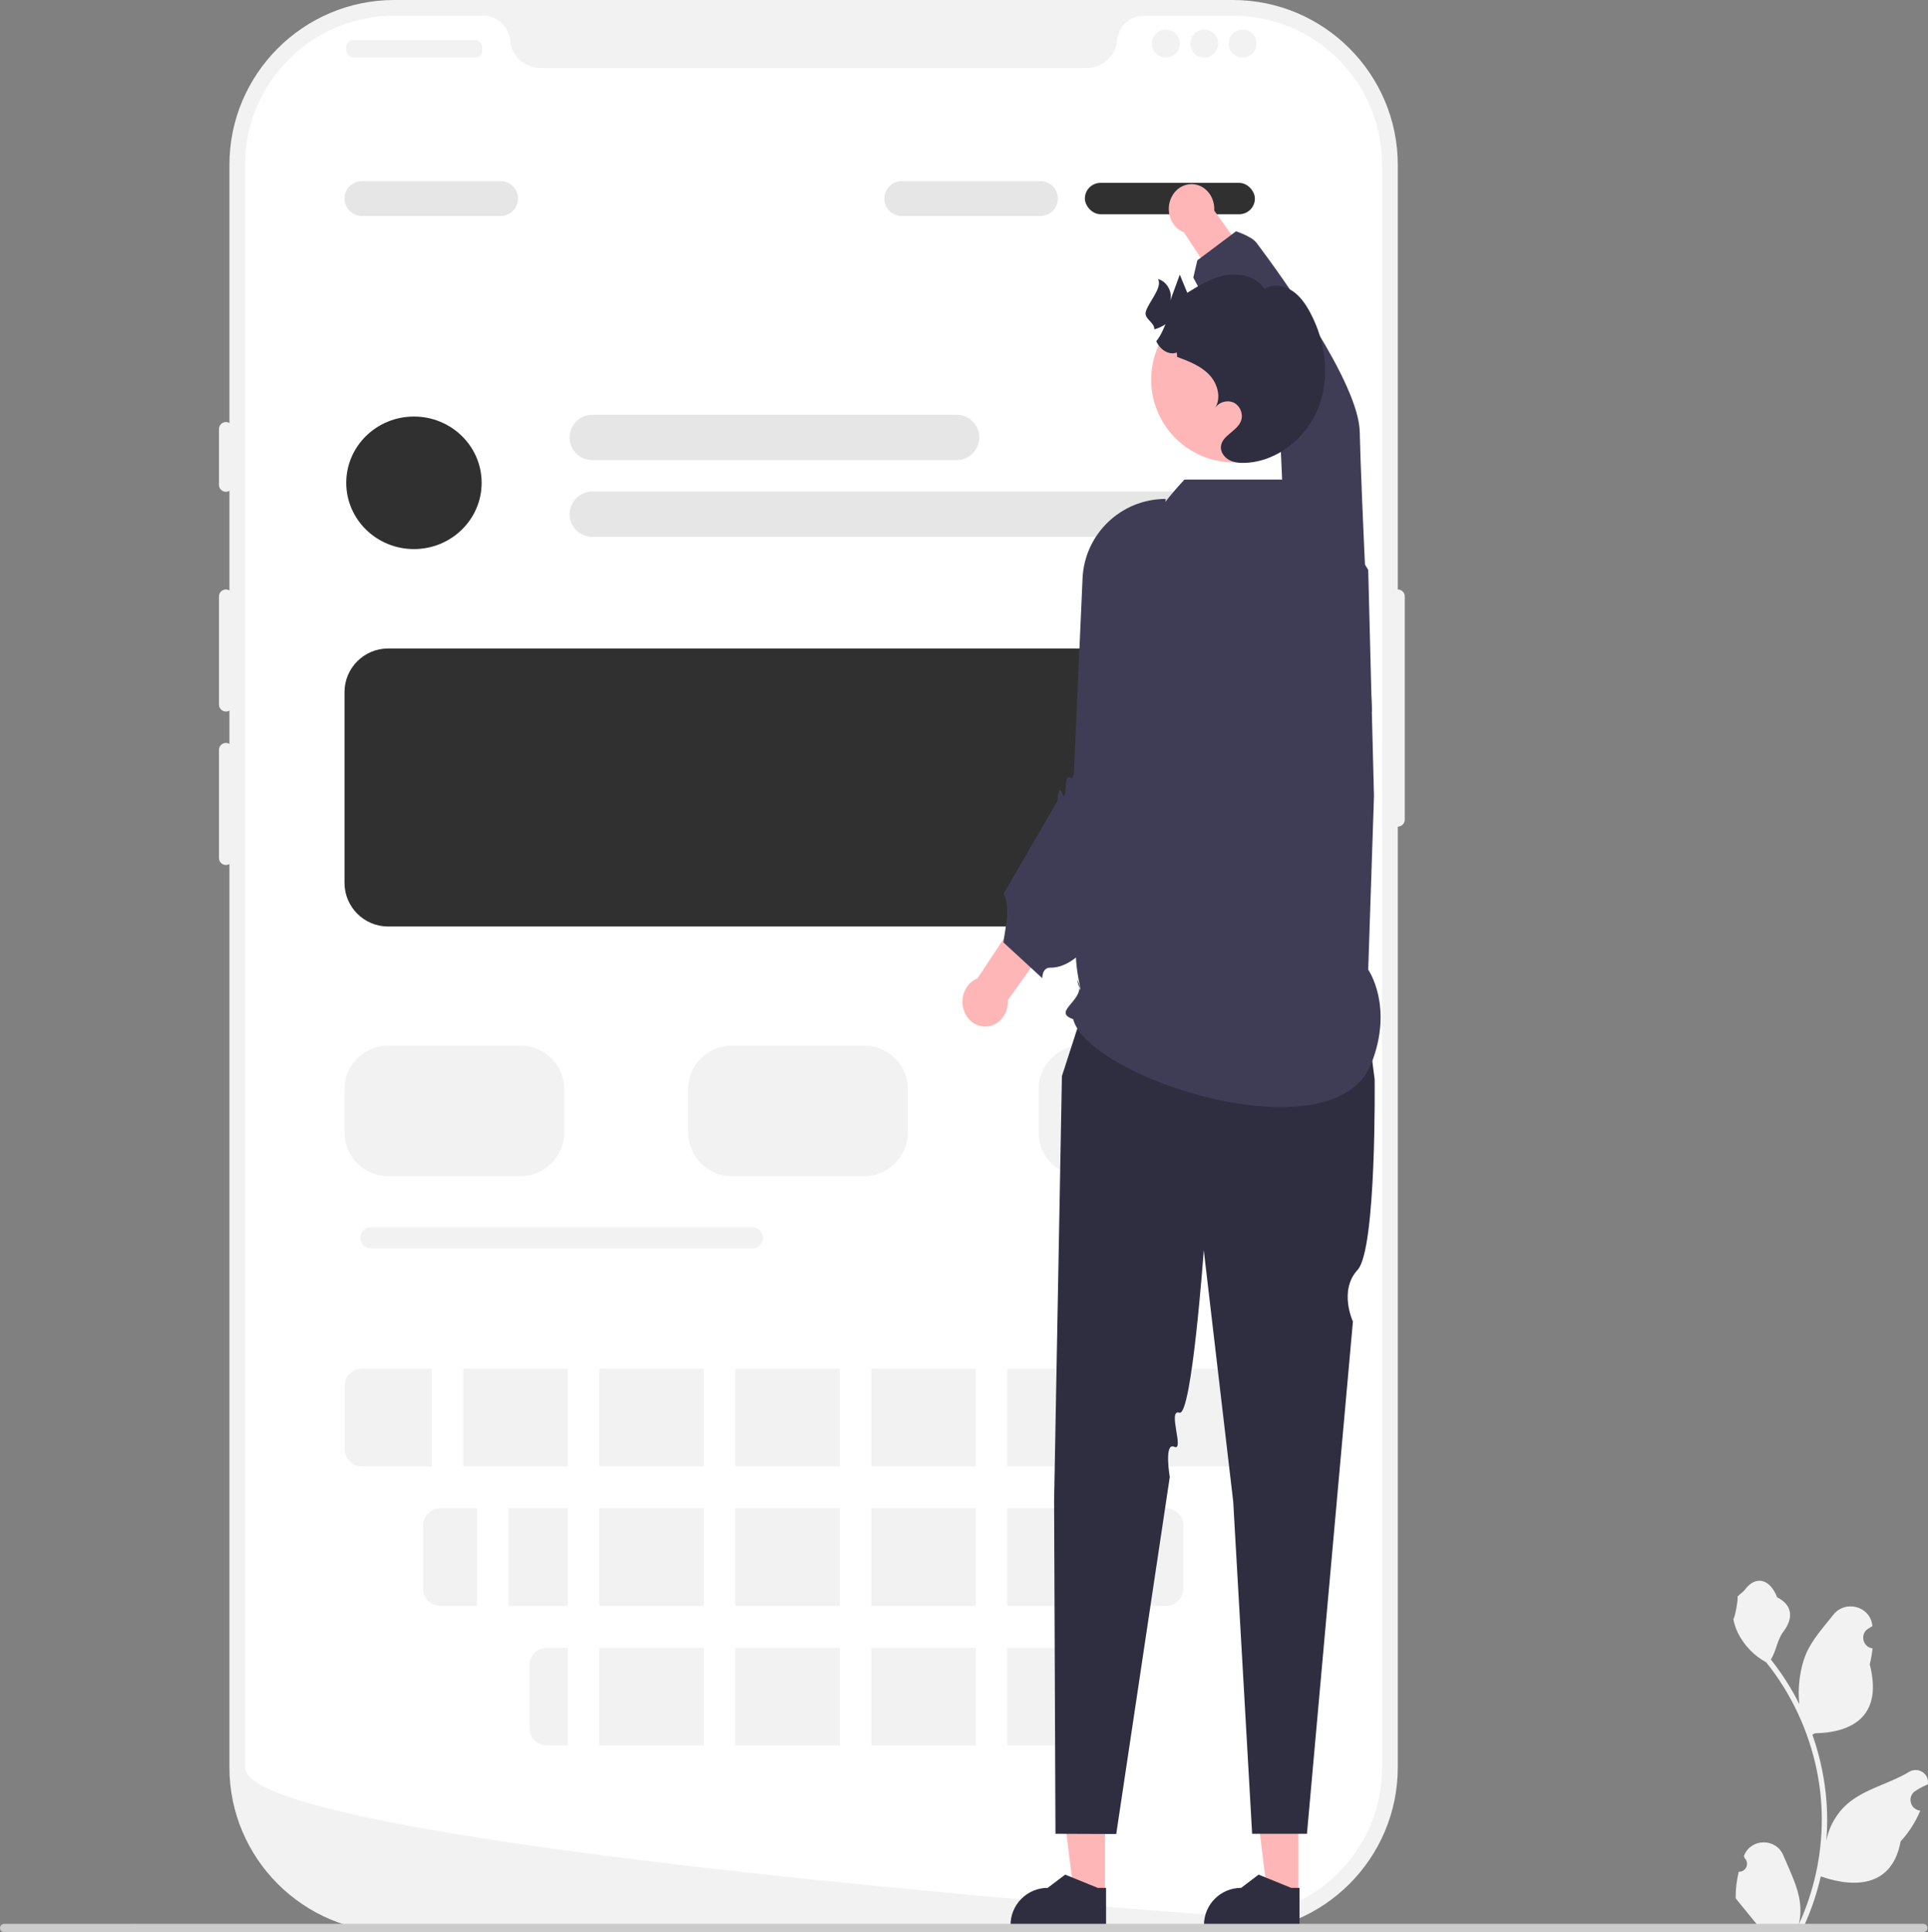 <svg xmlns="http://www.w3.org/2000/svg" width="552.81" height="554" viewBox="0 0 552.81 554" xmlns:xlink="http://www.w3.org/1999/xlink"><rect x="0" y="0" width="552.81" height="554" fill="#808080" stroke="none"/><path d="M353.506,554H113.057c-26.068,0-47.276-21.208-47.276-47.276V47.276C65.782,21.208,86.99,0,113.057,0h240.449c26.067,0,47.275,21.208,47.275,47.276V506.724c0,26.068-21.208,47.276-47.275,47.276Z" fill="#f2f2f2"/><path d="M400.782,169c-1.103,0-2,.897-2,2v64c0,1.103,.897,2,2,2s2-.897,2-2v-64c0-1.103-.897-2-2-2Z" fill="#f2f2f2"/><path d="M396.282,47.276V506.716c0,22.69-17.66,41.25-39.99,42.69h-.01c-.33,.02-.66,.04-1,.05-.59,.03-1.18,.04-1.78,.04,0,0-2.2-.16-6.22-.46-4.06-.3-9.97-.75-17.34-1.34-2.21-.17-4.54-.36-7-.56-4.9-.4-10.28-.84-16.05-1.34-2.3-.19-4.68-.4-7.11-.61-12.42-1.07-26.33-2.32-41-3.74-2.48-.23-4.98-.47-7.5-.72-.66-.07-1.33-.13-2-.2-10.46-1.03-21.21-2.14-32-3.32-.67-.07-1.34-.14-2-.21-18.59-2.05-37.25-4.28-54.71-6.68-13.43-1.84-26.15-3.78-37.57-5.79-3.72-.66-7.3-1.32-10.72-1.99-.67-.13-1.34-.26-2-.4-24.17-4.84-40-10.06-40-15.42V47.276c0-23.63,19.15-42.78,42.78-42.78h25.54c4.08,0,7.36,3.18,7.71,7.25,.03,.27,.06,.54,.11,.81,.74,4.09,4.49,6.94,8.65,6.94h156.42c4.16,0,7.91-2.85,8.65-6.94,.05-.27,.08-.54,.11-.81,.35-4.07,3.63-7.25,7.71-7.25h25.54c23.63,0,42.78,19.15,42.78,42.78Z" fill="#fff"/><path d="M64.782,121c-1.103,0-2,.897-2,2v16c0,1.103,.897,2,2,2s2-.897,2-2v-16c0-1.103-.897-2-2-2Z" fill="#f2f2f2"/><path d="M64.782,169c-1.103,0-2,.897-2,2v31c0,1.103,.897,2,2,2s2-.897,2-2v-31c0-1.103-.897-2-2-2Z" fill="#f2f2f2"/><path d="M64.782,213c-1.103,0-2,.897-2,2v31c0,1.103,.897,2,2,2s2-.897,2-2v-31c0-1.103-.897-2-2-2Z" fill="#f2f2f2"/><rect x="99.282" y="11.5" width="39" height="5" rx="2" ry="2" fill="#f2f2f2"/><circle cx="334.282" cy="12.5" r="4" fill="#f2f2f2"/><circle cx="345.282" cy="12.5" r="4" fill="#f2f2f2"/><circle cx="356.282" cy="12.5" r="4" fill="#f2f2f2"/><ellipse cx="118.691" cy="138.425" rx="19.409" ry="19" fill="#303030"/><path d="M274.284,131.925h-104.471c-3.584,0-6.5-2.916-6.5-6.5s2.916-6.5,6.5-6.5h104.471c3.584,0,6.5,2.916,6.5,6.5s-2.916,6.5-6.5,6.5Z" fill="#e6e6e6"/><path d="M106.337,351.878c-1.667,0-3.024,1.356-3.024,3.023,0,1.668,1.356,3.024,3.024,3.024h109.422c1.667,0,3.024-1.356,3.024-3.024,0-1.667-1.357-3.023-3.024-3.023H106.337Z" fill="#f2f2f2"/><path d="M355.813,153.925H169.813c-3.584,0-6.5-2.916-6.5-6.5s2.916-6.5,6.5-6.5h186c3.584,0,6.5,2.916,6.5,6.5s-2.916,6.5-6.5,6.5Z" fill="#e6e6e6"/><path d="M143.532,61.925h-39.75c-2.757,0-5-2.243-5-5s2.243-5,5-5h39.75c2.757,0,5,2.243,5,5s-2.243,5-5,5Z" fill="#e6e6e6"/><rect x="311.063" y="52.425" width="48.75" height="9" rx="4.5" ry="4.5" fill="#303030"/><path d="M298.313,61.925h-39.75c-2.757,0-5-2.243-5-5s2.243-5,5-5h39.75c2.757,0,5,2.243,5,5s-2.243,5-5,5Z" fill="#e6e6e6"/><path d="M149.282,337.193h-38c-6.893,0-12.5-5.607-12.5-12.5v-12.416c0-6.893,5.607-12.5,12.5-12.5h38c6.893,0,12.5,5.607,12.5,12.5v12.416c0,6.893-5.607,12.5-12.5,12.5Z" fill="#f2f2f2"/><path d="M349.813,265.632H111.282c-6.893,0-12.5-5.607-12.5-12.5v-54.707c0-6.893,5.607-12.5,12.5-12.5h238.532c6.893,0,12.5,5.607,12.5,12.5v54.707c0,6.893-5.607,12.5-12.5,12.5Z" fill="#303030"/><path d="M348.282,337.193h-38c-6.893,0-12.5-5.607-12.5-12.5v-12.416c0-6.893,5.607-12.5,12.5-12.5h38c6.893,0,12.5,5.607,12.5,12.5v12.416c0,6.893-5.607,12.5-12.5,12.5Z" fill="#f2f2f2"/><path d="M247.813,337.193h-38c-6.893,0-12.5-5.607-12.5-12.5v-12.416c0-6.893,5.607-12.5,12.5-12.5h38c6.893,0,12.5,5.607,12.5,12.5v12.416c0,6.893-5.607,12.5-12.5,12.5Z" fill="#f2f2f2"/><g><rect x="132.813" y="392.425" width="30" height="28" fill="#f2f2f2"/><rect x="145.813" y="432.425" width="17" height="28" fill="#f2f2f2"/><rect x="171.813" y="432.425" width="30" height="28" fill="#f2f2f2"/><rect x="171.813" y="472.425" width="30" height="28" fill="#f2f2f2"/><rect x="210.813" y="432.425" width="30" height="28" fill="#f2f2f2"/><rect x="171.813" y="392.425" width="30" height="28" fill="#f2f2f2"/><rect x="210.813" y="392.425" width="30" height="28" fill="#f2f2f2"/><rect x="288.813" y="392.425" width="30" height="28" fill="#f2f2f2"/><rect x="210.813" y="472.425" width="30" height="28" fill="#f2f2f2"/><rect x="249.813" y="392.425" width="30" height="28" fill="#f2f2f2"/><path d="M334.313,432.425h-19.5v28h19.5c2.761,0,5-2.239,5-5v-18c0-2.761-2.239-5-5-5Z" fill="#f2f2f2"/><path d="M162.813,472.425h-6c-2.761,0-5,2.239-5,5v18c0,2.761,2.239,5,5,5h6v-28Z" fill="#f2f2f2"/><rect x="249.813" y="472.425" width="30" height="28" fill="#f2f2f2"/><path d="M356.813,392.425h-29v28h29c2.761,0,5-2.239,5-5v-18c0-2.761-2.239-5-5-5Z" fill="#f2f2f2"/><path d="M305.813,472.848c-.613-.268-1.288-.422-2-.422h-15v28h15c.712,0,1.387-.154,2-.422v-27.156Z" fill="#f2f2f2"/><rect x="249.813" y="432.425" width="30" height="28" fill="#f2f2f2"/><rect x="288.813" y="432.425" width="17" height="28" fill="#f2f2f2"/><path d="M136.813,432.425h-10.5c-2.761,0-5,2.239-5,5v18c0,2.761,2.239,5,5,5h10.5v-28Z" fill="#f2f2f2"/><path d="M123.813,392.425h-20c-2.761,0-5,2.239-5,5v18c0,2.761,2.239,5,5,5h20v-28Z" fill="#f2f2f2"/></g><g><g><polygon points="316.825 542.98 307.916 542.979 303.678 508.615 316.827 508.616 316.825 542.98" fill="#ffb6b6"/><path d="M317.139,552.274l-27.397-.001v-.346c0-5.889,4.774-10.663,10.664-10.663h.001l5.004-3.797,9.337,3.797,2.392,0-0,11.01Z" fill="#2f2e41"/></g><g><polygon points="372.291 542.98 363.381 542.979 359.143 508.615 372.292 508.616 372.291 542.98" fill="#ffb6b6"/><path d="M372.604,552.274l-27.397-.001v-.346c0-5.889,4.774-10.663,10.664-10.663h.001l5.004-3.797,9.337,3.797,2.392,0-0,11.01Z" fill="#2f2e41"/></g><path d="M390.285,279.824h-76.516l-9.288,28.694-2.242,122.024,.393,95.216,17.426,.065,15.346-102.349s-1.707-10.067,1.3-8.668-2.075-10.953,1.466-9.777,6.986-46.592,6.986-46.592l8.444,72.105,5.423,95.216h15.715l13.18-146.86s-4.139-8.889,1.327-14.791,4.906-54.665,4.906-54.665l-3.865-29.618Z" fill="#2f2e41"/><path d="M392.302,278.012s7.336,10.449,.936,26.818c-10.637,27.204-81.206,4.323-85.526-12.624-6.639-2.292,4.428-5.643,1.171-11.202-.199-.339,1.829,7.202,.222-1.142-2.58-13.394,1.849-54.541,1.849-54.541l1.462-24.419c1.417-23.653,11.033-46.073,27.195-63.401l0-0h36.744l15.948,25.884,1.652,64.875-1.652,49.753Z" fill="#3f3d56"/><g><path d="M280.3,280.48l11.393-17.272,9.936,5.737-12.64,17.793c.04,.687-.009,1.391-.162,2.095-.829,3.831-4.342,6.201-7.847,5.295-3.505-.906-5.674-4.746-4.844-8.577,.529-2.443,2.151-4.287,4.165-5.071Z" fill="#ffb6b6"/><path d="M334.227,143.046h-0c-12.763,0-23.265,10.046-23.83,22.796l-2.438,54.929s-.018,3.05-1.147,2.147c-1.129-.903-1.224,2.292-1.224,2.292,0,0-.051,4.886-1.116,2.089-1.065-2.797-1.209,2.264-1.209,2.264l-15.501,26.671c2.083,4.307,.464,9.633-.051,13.97h0l11.146,10.259s-.097-3.08,2.305-3.028c14.728,.318,29.807-39.464,29.554-54.178-.289-16.789,3.512-80.212,3.512-80.212Z" fill="#3f3d56"/></g><g><path d="M339.463,66.624l11.393,17.272,9.936-5.737-12.64-17.793c.04-.687-.009-1.391-.162-2.095-.829-3.831-4.342-6.201-7.847-5.295-3.505,.906-5.674,4.746-4.844,8.577,.529,2.443,2.151,4.287,4.165,5.071Z" fill="#ffb6b6"/><path d="M393.39,204.058h-0c-12.763,0-23.265-10.046-23.83-22.796l-2.438-54.929s-.018-3.05-1.147-2.147c-1.129,.903-1.224-2.292-1.224-2.292,0,0-.051-4.886-1.116-2.089-1.065,2.797-1.209-2.264-1.209-2.264l-20.27-37.951,1.151-4.95,11.093-8.32s4.483,1.427,5.924,3.349c7.274,9.697,29.284,40.166,29.554,54.178,.323,16.789,3.512,80.212,3.512,80.212Z" fill="#3f3d56"/></g><path d="M348.405,131.948c.543,.125,1.087,.234,1.63,.318,1.689,.276,3.378,.359,5.025,.259,4.999-.259,9.715-2.107,13.527-5.15,4.03-3.21,7.039-7.75,8.302-13.151,2.968-12.75-4.966-25.507-17.716-28.475-12.566-2.934-25.131,4.724-28.342,17.147-.05,.192-.1,.376-.142,.569-2.968,12.758,4.958,25.507,17.716,28.484Z" fill="#ffb6b6"/><path d="M378.121,116.626c-3.309,8.736-11.685,15.66-21.021,16.076-1.59,.065-3.245-.055-4.65-.814-1.414-.749-2.505-2.256-2.385-3.846,.25-3.134,4.511-4.336,5.713-7.247,.795-1.923-.12-4.391-1.987-5.325-1.867-.924-4.391-.185-5.454,1.618,1.941-2.958,.804-7.127-1.645-9.669-2.44-2.551-5.87-3.855-9.18-5.094l-.074-1.257c-2.339,.897-4.89-.906-5.907-3.245,1.183-1.433,1.932-3.171,2.653-4.881-.971,.684-2.052,1.183-3.199,1.488,.065-2.034-2.986-3.004-2.468-5.001,.721-2.773,4.89-6.924,3.522-9.438,2.551,.721,4.215,3.698,3.494,6.249,.915-2.496,1.83-4.992,2.746-7.497,.712,1.738,1.424,3.476,2.145,5.205,3.485-2.172,7.09-4.382,11.139-5.075,4.049-.703,8.708,.481,10.973,3.92,2.357-1.433,5.519-.989,7.848,.499,2.33,1.488,3.957,3.846,5.26,6.286,4.419,8.227,5.787,18.322,2.477,27.049Z" fill="#2f2e41"/></g><g><path d="M498.551,536.626c2.066,.129,3.208-2.437,1.645-3.933l-.155-.618c.02-.05,.041-.099,.062-.148,2.089-4.982,9.17-4.947,11.241,.042,1.839,4.428,4.179,8.864,4.756,13.546,.258,2.067,.142,4.172-.316,6.2,4.308-9.411,6.575-19.687,6.575-30.021,0-2.597-.142-5.193-.433-7.783-.239-2.119-.568-4.224-.995-6.31-2.306-11.277-7.299-22.018-14.5-30.99-3.462-1.892-6.349-4.851-8.093-8.397-.626-1.279-1.117-2.655-1.35-4.056,.394,.052,1.486-5.949,1.188-6.317,.549-.833,1.532-1.247,2.131-2.06,2.982-4.043,7.091-3.337,9.236,2.157,4.582,2.313,4.627,6.148,1.815,9.837-1.789,2.347-2.035,5.522-3.604,8.035,.162,.207,.329,.407,.491,.614,2.961,3.798,5.522,7.88,7.681,12.169-.61-4.766,.291-10.508,1.826-14.21,1.748-4.217,5.025-7.769,7.91-11.415,3.466-4.379,10.573-2.468,11.184,3.083,.006,.054,.012,.107,.017,.161-.429,.242-.848,.499-1.259,.77-2.339,1.547-1.531,5.174,1.241,5.602l.063,.01c-.155,1.544-.42,3.074-.807,4.579,3.702,14.316-4.29,19.53-15.701,19.764-.252,.129-.497,.258-.749,.381,1.156,3.255,2.08,6.594,2.764,9.979,.614,2.99,1.04,6.013,1.279,9.049,.297,3.83,.271,7.68-.052,11.503l.019-.136c.82-4.211,3.107-8.145,6.427-10.87,4.946-4.063,11.933-5.559,17.268-8.824,2.568-1.572,5.859,.459,5.411,3.437l-.022,.143c-.794,.323-1.569,.698-2.319,1.117-.429,.242-.848,.499-1.259,.77-2.339,1.547-1.531,5.174,1.241,5.602l.063,.01c.045,.006,.084,.013,.129,.019-1.363,3.236-3.262,6.239-5.639,8.829-2.315,12.497-12.256,13.683-22.89,10.044h-.006c-1.163,5.064-2.861,10.011-5.044,14.726h-18.02c-.065-.2-.123-.407-.181-.607,1.666,.103,3.346,.006,4.986-.297-1.337-1.641-2.674-3.294-4.011-4.935-.032-.032-.058-.065-.084-.097-.678-.84-1.363-1.673-2.041-2.512l-0-.001c-.042-2.578,.267-5.147,.879-7.64l.001-0Z" fill="#f2f2f2"/><path d="M0,552.769c0,.66,.53,1.19,1.19,1.19H551.48c.66,0,1.19-.53,1.19-1.19,0-.66-.53-1.19-1.19-1.19H1.19c-.66,0-1.19,.53-1.19,1.19Z" fill="#ccc"/></g></svg>